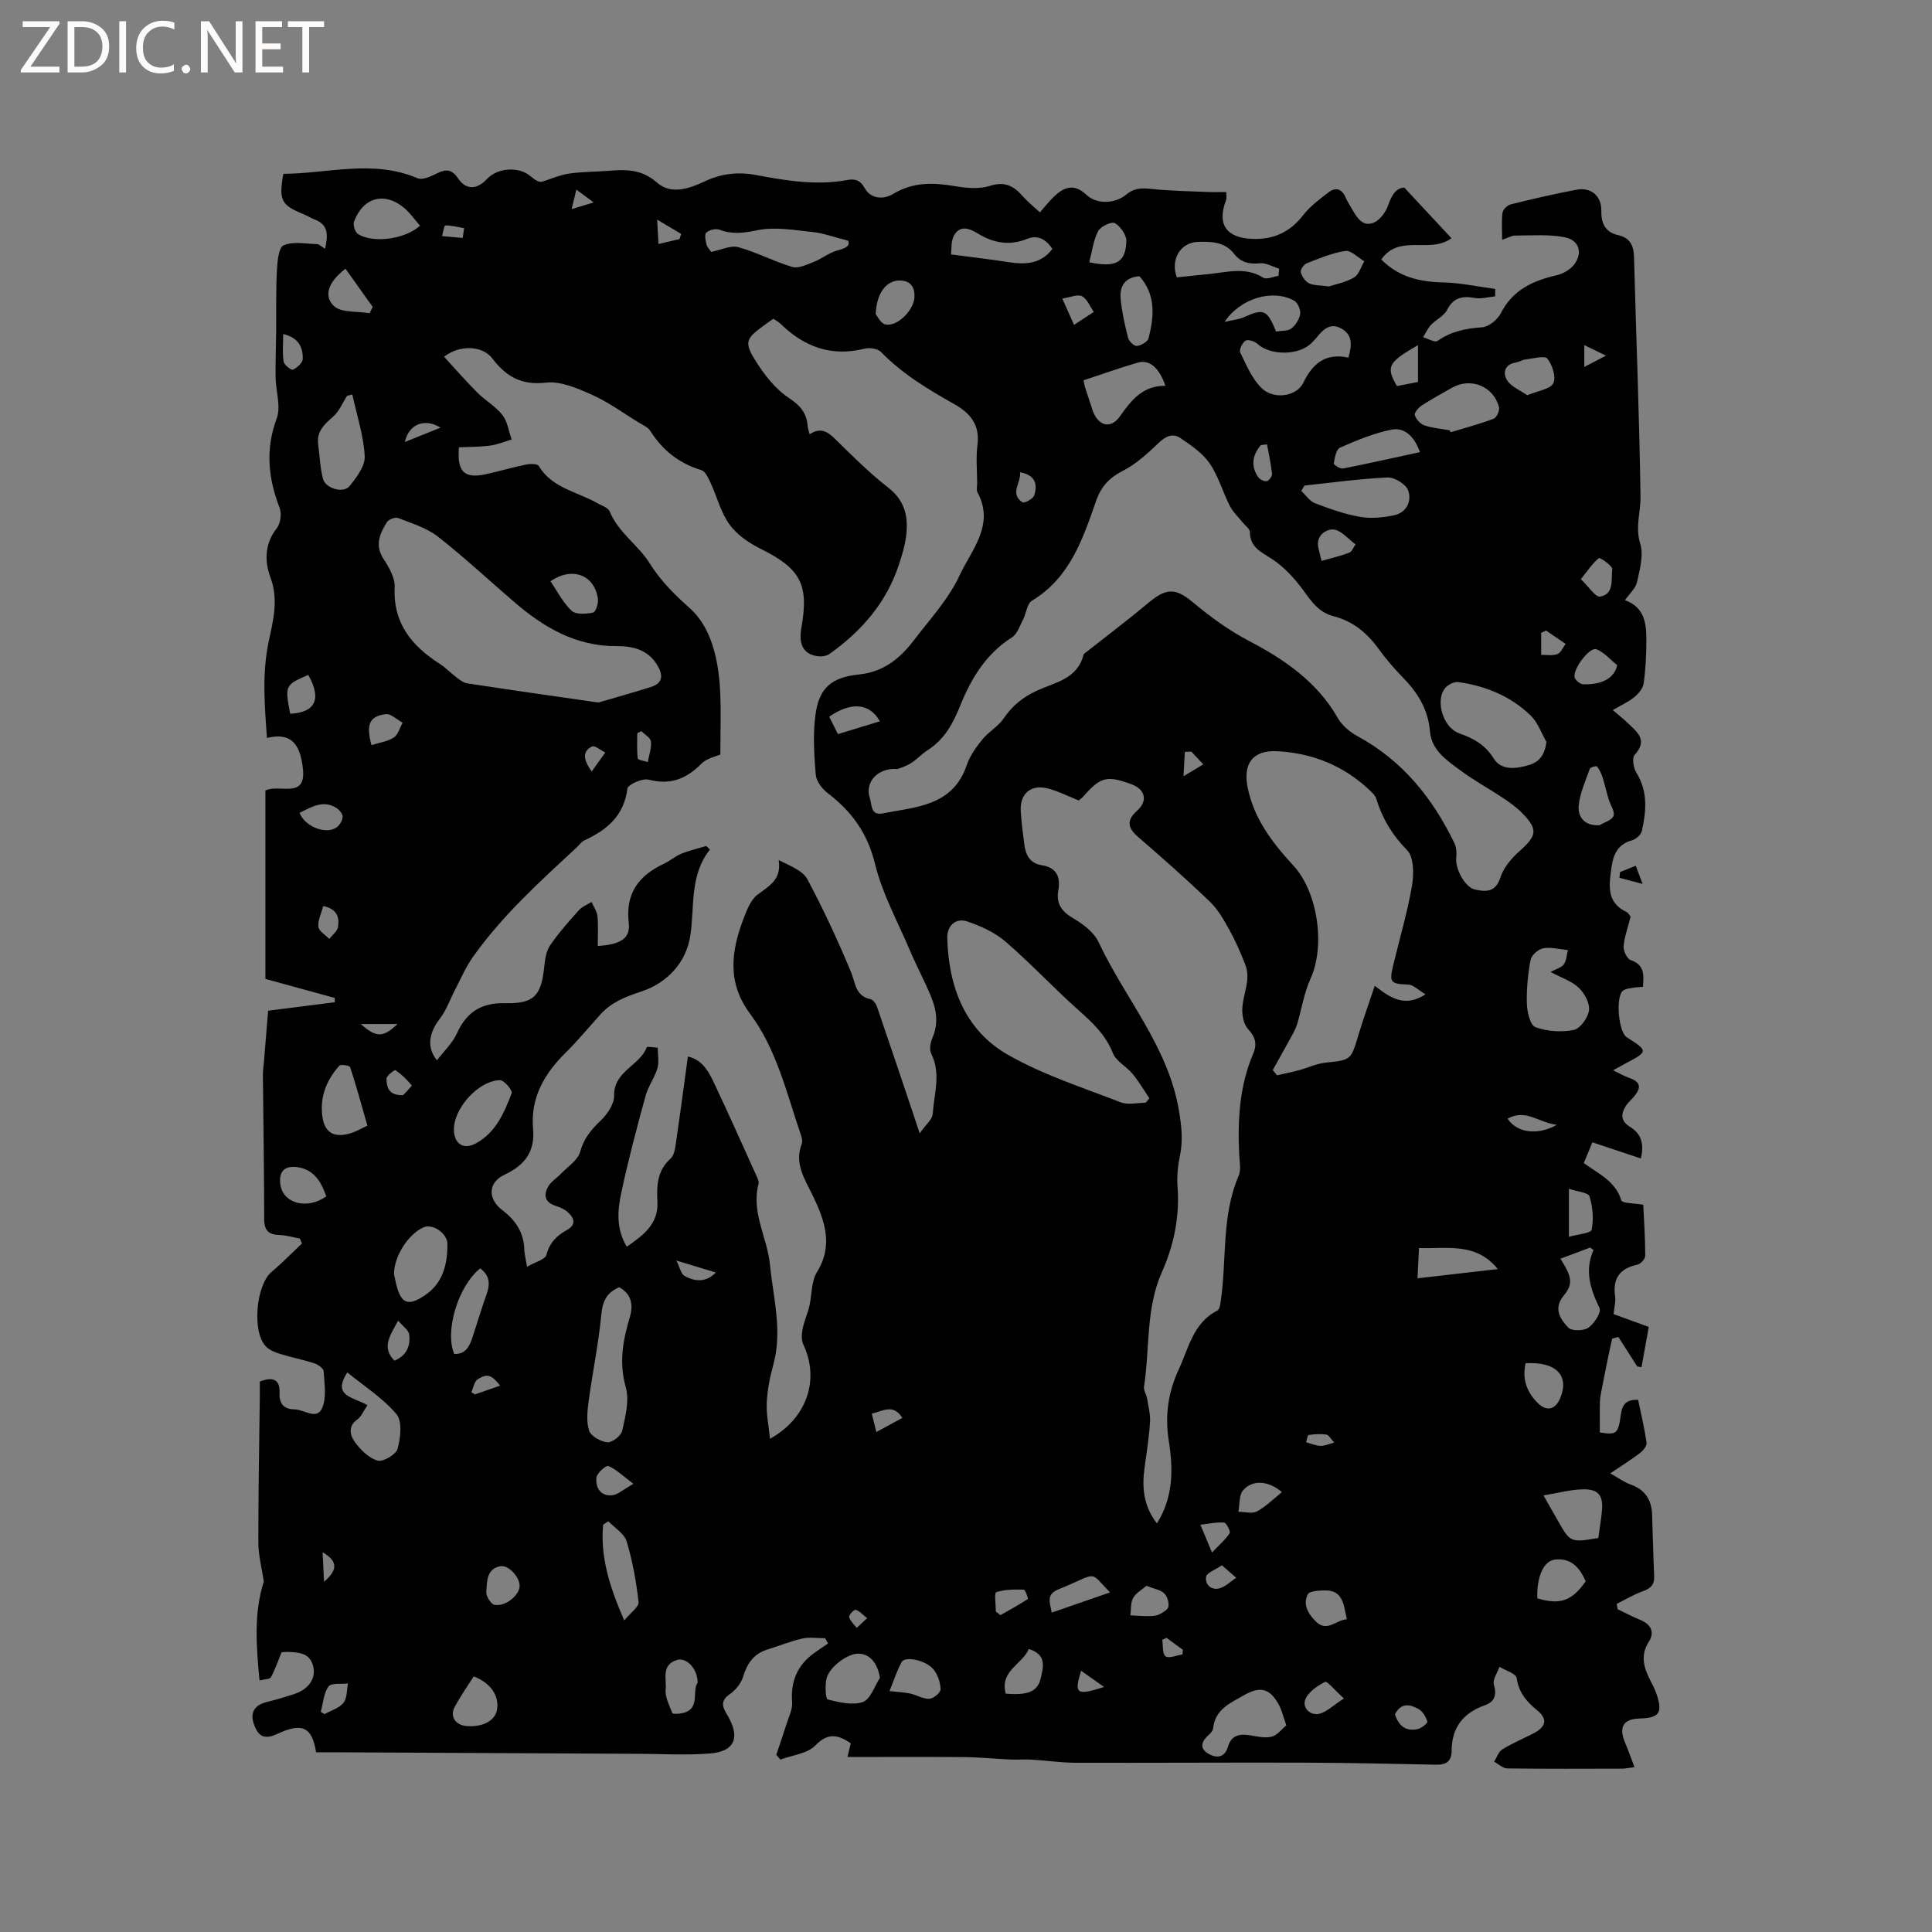 <svg enable-background="new 0 0 400 400" viewBox="0 0 400 400" xmlns="http://www.w3.org/2000/svg"><rect x="0" y="0" width="400" height="400" fill="#808080" stroke="none"/><g fill="#fcfbfa"><path d="m12.4 4.8-6.1 9h6v1.2h-8v-.5l6.1-8.9h-5.7v-1.2h7.6v.4z"/><path d="m14 15v-10.6h3c1.6 0 2.9.5 4 1.4s1.6 2.2 1.6 3.8-.5 3-1.6 3.9-2.4 1.5-4 1.5zm1.4-9.4v8.2h1.6c1.3 0 2.4-.4 3.1-1.1s1.1-1.8 1.1-3.1-.4-2.3-1.2-3-1.8-1-3.1-1z"/><path d="m26.1 4.4v10.6h-1.4v-10.6z"/><path d="m36.1 14.6c-.8.4-1.8.6-2.9.6-1.5 0-2.7-.5-3.6-1.4s-1.4-2.2-1.4-3.8c0-1.7.5-3.1 1.5-4.1s2.3-1.6 3.9-1.6c1 0 1.8.1 2.5.4v1.4c-.8-.4-1.6-.6-2.5-.6-1.2 0-2.1.4-2.9 1.2s-1.1 1.8-1.1 3.2c0 1.3.3 2.3 1 3s1.6 1.1 2.7 1.1c1 0 2-.2 2.7-.7v1.3z"/><path d="m37.6 14.3c0-.2.1-.5.3-.6s.4-.3.6-.3c.3 0 .5.1.6.3s.3.4.3.6-.1.4-.3.6-.4.3-.6.3c-.3 0-.5-.1-.6-.3s-.3-.4-.3-.6z"/><path d="m50.2 15h-1.6l-5.3-8.2c-.2-.2-.3-.5-.4-.7 0 .2.1.7.1 1.5v7.4h-1.4v-10.6h1.7l5.2 8.1c.2.4.4.6.4.7 0-.3-.1-.8-.1-1.5v-7.3h1.4z"/><path d="m58.6 15h-5.7v-10.6h5.5v1.2h-4.1v3.4h3.8v1.2h-3.8v3.6h4.3z"/><path d="m67.1 5.6h-3.1v9.4h-1.4v-9.4h-3v-1.2h7.5z"/></g><path d="m55.26 152.79c-.46-6.75-1.05-13.28.39-20.07.87-4.11 2.07-8.55.35-13.14-1.21-3.24-1.28-6.94 1.28-10.17.79-.99 1.08-3.06.61-4.26-2.37-6.15-2.98-12.11-.6-18.53.91-2.45-.18-5.61-.23-8.44-.05-3.06.08-6.12.11-9.17.04-4.32-.06-8.64.16-12.95.09-1.86.34-4.81 1.39-5.27 1.96-.86 4.56-.31 6.89-.25.45.01.89.48 1.7.96.57-2.76.8-4.95-2.21-6.08-.79-.3-1.51-.77-2.29-1.09-4.6-1.88-5.12-2.85-4.15-8.34 9.22-.05 18.55-3.03 27.78.91.87.37 2.32-.18 3.33-.67 1.92-.94 3.44-1.76 5.07.7 1.65 2.47 3.93 2.33 5.98.13 2.14-2.3 6.46-2.64 8.88-.69.9.73 1.8 1.46 2.56 1.24 1.85-.58 3.66-1.39 5.56-1.67 2.72-.4 5.49-.36 8.24-.58 3.6-.3 6.85-.32 9.97 2.45 2.94 2.6 6.78 1.2 9.94-.29 3.45-1.62 6.95-1.97 10.53-1.29 6.27 1.18 12.52 2.22 18.91 1.04 1.55-.28 2.66-.04 3.59 1.64 1.32 2.39 4.04 2.39 5.9 1.25 4.17-2.53 8.37-2.37 12.88-1.61 2.34.4 4.99.63 7.18-.07 3.11-1 4.97.05 6.84 2.2.96 1.1 2.13 2.02 3.5 3.29 1.01-1.15 1.85-2.23 2.82-3.17 2.12-2.06 4.19-2.94 6.84-.44 2.08 1.96 5.86 1.88 8.24-.09 1.7-1.41 3.26-1.36 5.24-1.15 3.88.41 7.79.46 11.69.63 1.22.05 2.45.01 3.75.01 0 .82.12 1.27-.02 1.63-1.93 5-.05 7.85 5.42 8.07 4.29.17 7.75-1.34 10.47-4.85 1.45-1.87 3.44-3.36 5.34-4.81 1.45-1.1 2.74-.72 3.5 1.08.37.87.93 1.66 1.39 2.5.97 1.74 2.2 3.61 4.37 2.75 1.3-.51 2.51-2.14 3.01-3.53.75-2.08 1.56-3.67 3.39-3.76 3.43 3.69 6.56 7.05 9.76 10.48-4.38 3.31-10.82-1.01-14.53 4.41 3.64 3.64 7.95 4.63 12.77 4.74 3.62.08 7.21.87 10.82 1.35-.01.51-.01 1.03-.02 1.54-1.39.13-2.84.57-4.16.34-2.58-.46-4.45-.16-5.79 2.47-.65 1.27-2.29 1.99-3.33 3.1-.68.72-1.1 1.69-1.64 2.55 1.02.29 2.45 1.16 2.99.77 2.82-2 5.86-2.58 9.23-2.83 1.39-.1 3.2-1.58 3.88-2.91 2.48-4.86 6.67-6.75 11.62-7.88 1.4-.32 3-1.31 3.77-2.48 1.54-2.34.72-4.79-2.13-5.36-3.32-.66-6.83-.36-10.27-.36-.78 0-1.55.49-2.72.88 0-2.07-.15-3.87.08-5.61.09-.66.99-1.55 1.67-1.72 4.52-1.12 9.06-2.18 13.64-3.04 3.08-.58 5.21 1.34 5.15 4.42-.05 2.54.85 4.38 3.44 4.97 2.53.58 3.27 2.15 3.33 4.61.43 16.53 1.11 33.06 1.34 49.6.04 3.19-1.13 6.24-.06 9.67.74 2.37-.09 5.35-.66 7.96-.28 1.3-1.55 2.39-2.5 3.75 4.11 1.48 4.45 4.91 4.43 8.38-.01 2.96-.15 5.95-.56 8.88-.14 1.03-1.1 2.13-1.97 2.84-1.21.99-2.69 1.64-4.41 2.65 1.18 1.02 2.22 1.85 3.17 2.76 1.94 1.83 4.11 3.51 1.34 6.52-.57.62-.25 2.7.36 3.68 2.41 3.86 2.05 7.91 1.17 11.99-.17.8-1.22 1.79-2.04 2.01-2.99.8-3.92 2.96-4.28 5.65-.49 3.59-1.12 7.23 3.14 9.21.26.12.45.44.64.7.18.25.3.55.17.31-.59 2.33-1.3 4.19-1.44 6.09-.07.95.71 2.59 1.48 2.85 2.87.98 2.72 3.06 2.52 5.54-.69.06-1.39.06-2.07.19-.71.13-1.55.19-2.07.61-1.56 1.27-.92 8.53.77 9.61 4.51 2.89 4.51 2.95-.38 5.53-.65.34-1.29.71-2.42 1.33 1.26.61 2.17 1.16 3.15 1.5 2.54.88 2.85 1.99 1.05 4.08-.55.64-1.22 1.21-1.64 1.92-1 1.67-.95 3.05.98 4.24 2.03 1.25 3.01 3.19 2.2 6.52-3.32-1.11-6.5-2.17-10.03-3.35-.46 1.11-1.08 2.6-1.78 4.3 3.04 2.23 6.56 3.73 7.77 7.72.2.65 2.76.58 4.54.91.16 3.41.41 6.99.41 10.57 0 .63-.94 1.69-1.6 1.83-3.7.78-5.19 2.88-4.63 6.62.15 1.01-.17 2.09-.33 3.62 2.09.76 4.32 1.57 7.29 2.65-.46 2.57-.98 5.45-1.5 8.34-.29-.05-.59-.09-.88-.14-1.3-2.04-2.61-4.07-3.91-6.11-.43.11-.85.22-1.28.33-.28 1.25-.57 2.49-.82 3.74-.45 2.19-.89 4.38-1.31 6.57-.17.89-.38 1.78-.41 2.68-.06 2.09-.02 4.18-.02 6.45 3.46.52 3.8.34 4.36-3.75.27-2.01 1.1-3.14 3.57-3 .6 2.9 1.31 5.86 1.75 8.87.09.64-.71 1.63-1.35 2.12-1.85 1.41-3.83 2.64-6.17 4.22 1.58.88 2.82 1.82 4.23 2.32 3 1.07 4.33 3.19 4.43 6.24.15 4.23.23 8.47.43 12.7.09 1.81-.76 2.58-2.37 3.16-1.87.67-3.6 1.72-5.39 2.61.06.37.13.73.19 1.1 1.57.75 3.11 1.56 4.72 2.23 2.23.93 3 2.55 1.73 4.53-1.76 2.75-1.06 5.22.22 7.78.47.95 1 1.88 1.34 2.88 1.39 4.02.66 5.09-3.46 5.21-3.4.1-4.37 1.76-2.99 5.03.67 1.57 1.23 3.19 1.93 5.04-1.26.16-1.87.3-2.49.31-7.95.02-15.91.06-23.86-.05-.91-.01-1.8-.91-2.7-1.39.54-.86.88-2.05 1.66-2.53 2.06-1.28 4.33-2.23 6.49-3.34 2.61-1.35 2.96-2.96.78-4.75-2.21-1.8-3.84-3.67-4.27-6.71-.13-.92-2.32-1.55-3.56-2.31-.43 1.24-1.47 2.66-1.16 3.68.66 2.23.11 3.58-1.9 4.29-4.47 1.58-6.83 4.63-6.84 9.38-.01 2.19-1.12 2.95-3.16 2.91-9-.17-17.99-.39-26.99-.42-15.9-.05-31.8.06-47.7.02-3.06-.01-6.11-.47-9.16-.65-1.44-.09-2.9.05-4.34-.02-3.18-.14-6.36-.47-9.54-.5-7.94-.07-15.88-.02-24.2-.02.36-1.5.52-2.17.68-2.85-2.55-1.69-4.64-2.34-7.33.46-1.65 1.71-4.78 2-7.24 2.93-.28-.33-.57-.66-.85-.99.71-2.12 1.45-4.24 2.12-6.38.47-1.5 1.28-3.06 1.16-4.53-.34-4.31 1.08-7.65 4.55-10.16.95-.69 1.93-1.32 2.9-1.99-.2-.36-.41-.72-.61-1.08-1.57 0-3.2-.27-4.7.06-2.47.55-4.83 1.53-7.26 2.28-2.83.87-4.18 2.85-5.02 5.62-.42 1.4-1.6 2.83-2.83 3.67-2.32 1.59-1.07 3.18-.25 4.62 2.45 4.31 1.3 7.19-3.69 7.6-4.84.4-9.73.11-14.6.08-21.1-.1-42.2-.21-63.3-.32-1.26-.01-2.52 0-3.75 0-.83-5.17-2.79-6.27-8.08-3.78-2.87 1.35-3.96.2-4.76-1.95-.91-2.42.06-4.06 2.67-4.69 1.85-.45 3.68-1 5.49-1.58 3.12-1 4.74-3.23 4.06-5.88-.7-2.73-3.07-2.83-5.34-2.9-.41-.01-.83.06-1.19.09-.73 1.79-1.33 3.54-2.19 5.15-.22.42-1.28.39-2.37.68-.69-7.2-1.19-14.03.89-20.51-.41-2.74-1.12-5.37-1.13-8-.02-10.07.18-20.14.3-30.22.01-1.05 0-2.09 0-3.17 2.67-1.03 4.22-.47 4.09 2.37-.1 2.35.99 3.38 3.14 3.4 1.96.01 4.58 2.32 5.7-.32.92-2.19.44-5.04.29-7.57-.04-.6-1.15-1.4-1.92-1.65-2.31-.75-4.72-1.21-7.04-1.93-1.08-.33-2.27-.8-3.02-1.59-2.91-3.05-2.01-12.69 1.19-15.4 2.2-1.85 4.21-3.93 6.3-5.9-.15-.34-.29-.67-.44-1.01-1.4-.26-2.79-.69-4.19-.73-2.23-.06-3.18-.9-3.19-3.26-.01-9.97-.18-19.93-.27-29.9-.01-.95.15-1.9.23-2.85.29-3.5.57-7 .85-10.43 4.22-.54 9.02-1.15 13.82-1.76-.01-.3-.02-.59-.03-.89-4.76-1.31-9.52-2.61-14.35-3.94 0-13.11 0-26.1 0-39 2.78-1.43 8.35 1.81 7.79-4.27-.57-5.99-2.93-7.71-7.48-6.61zm74.51 105.33c3.44-2.38 6.57-4.71 6.34-9.29-.17-3.34-.07-6.47 2.74-8.97.74-.66.93-2.11 1.09-3.23.87-5.91 1.65-11.83 2.48-17.89 3.27.74 4.5 3.53 5.74 6.17 2.88 6.12 5.64 12.29 8.42 18.45.25.56.6 1.26.46 1.78-1.55 5.86 1.81 11.07 2.37 16.69.69 6.94 2.62 13.68.7 20.71-.7 2.54-1.23 5.19-1.36 7.81-.12 2.39.4 4.81.67 7.54 7.74-4.31 10.28-12.34 6.92-19.47-.43-.9-.39-2.17-.19-3.19.31-1.62 1.03-3.16 1.41-4.77.56-2.36.38-5.12 1.57-7.06 3.51-5.66 1.56-10.85-.87-15.89-1.68-3.47-3.83-6.58-2.27-10.69.23-.6-.03-1.47-.27-2.15-2.91-8.49-4.94-17.43-10.41-24.76-4.84-6.49-3.93-13.04-1.33-19.82.67-1.74 1.45-3.77 2.83-4.83 2.34-1.81 5.05-3.05 4.41-7.19 2.44 1.24 4.97 2.17 5.93 3.96 3.33 6.22 6.3 12.65 9.02 19.16.96 2.31.87 4.99 4.05 5.68.55.12 1.14.94 1.35 1.56 2.53 7.35 4.99 14.72 7.47 22.08.33.99.65 1.98 1.37 4.15 1.26-1.82 2.62-2.89 2.7-4.04.27-4.14 1.77-8.34-.32-12.49-.43-.86-.14-2.34.29-3.33 1.28-2.98.79-5.84-.38-8.62-1.35-3.22-3-6.31-4.36-9.52-2.53-5.92-5.7-11.7-7.2-17.88-1.55-6.37-4.87-10.83-9.83-14.62-1.14-.87-2.31-2.44-2.42-3.77-.33-4.09-.6-8.28-.07-12.32.74-5.68 3.32-7.84 9.11-8.44 4.96-.51 8.41-3.31 11.24-7.02 3.34-4.38 7.23-8.57 9.5-13.48 2.44-5.26 7.34-10.43 3.72-17.18-.27-.5-.08-1.25-.08-1.89 0-2.65-.28-5.34.06-7.94.55-4.15-1.49-6.58-4.75-8.42-5.45-3.08-10.79-6.27-15.21-10.82-.68-.7-2.37-.95-3.41-.69-6.86 1.72-12.49-.36-17.38-5.14-.44-.43-1.01-.71-1.52-1.06-.79.56-1.48 1.05-2.16 1.55-3.42 2.52-3.89 3.32-1.63 6.97 1.85 2.98 4.19 6.02 7.06 7.91 2.41 1.59 3.64 3.15 3.85 5.82.04.49.23.97.41 1.68 2.23-1.51 3.69-.59 5.29.98 3.55 3.5 7.1 7.03 11.02 10.09 3.52 2.75 4.16 6.18 3.65 10.12-.26 1.97-.86 3.92-1.49 5.83-2.59 7.84-7.72 13.74-14.35 18.44-.54.38-1.36.56-2.03.52-3.19-.22-4.46-2.23-3.81-5.87 1.62-9.08-.18-12.31-8.45-16.42-2.4-1.19-4.87-2.88-6.41-5-1.81-2.5-2.59-5.74-3.92-8.61-.46-1-1.08-2.41-1.92-2.66-4.58-1.4-8.01-4.07-10.55-8.1-.52-.82-1.65-1.29-2.55-1.84-3.16-1.94-6.19-4.17-9.55-5.67-3.01-1.34-6.49-2.87-9.56-2.51-5.09.58-8.22-1.28-11.08-5.02-2.05-2.69-6.78-2.85-9.98-.34 2.3 2.5 4.51 5.04 6.88 7.41 1.64 1.65 3.79 2.85 5.2 4.65 1.06 1.36 1.3 3.36 1.91 5.08-1.5.44-2.97 1.06-4.5 1.26-2.14.28-4.32.25-6.41.35-.44 5.1 1.13 6.55 5.62 5.56 2.79-.61 5.54-1.43 8.34-2 .83-.17 2.28-.16 2.56.3 2.78 4.62 7.97 5.32 12.11 7.69.91.52 2.24.92 2.57 1.71 1.79 4.38 5.9 6.97 8.21 10.64 2.4 3.81 5.1 6.47 8.41 9.43 4.52 4.05 5.94 10.82 6.26 17.19.21 4.22.04 8.45.04 13.08-.8.37-2.78.75-3.95 1.93-3.12 3.16-6.43 4.43-10.9 3.28-1.29-.33-4.28 1.01-4.39 1.84-.7 5.64-4.23 8.57-8.92 10.74-.64.3-1.09 1-1.63 1.5-7.65 7.08-15.39 14.09-21.46 22.66-1.43 2.01-2.42 4.34-3.57 6.55-1.1 2.08-1.87 4.41-3.28 6.24-2.2 2.85-2.78 5.88-.57 8.57 1.46-1.92 3.22-3.56 4.13-5.57 1.99-4.43 5.1-6.37 9.95-6.25 5.98.15 7.52-1.52 8.13-7.55.15-1.52.4-3.23 1.22-4.43 1.76-2.58 3.86-4.94 5.95-7.27.67-.75 1.73-1.15 2.62-1.71.43.98 1.13 1.94 1.23 2.95.19 2.03.06 4.08.06 6.16 4.79-.28 6.79-1.63 6.42-4.72-.74-6.14 2.05-9.86 7.3-12.31 1.24-.58 2.31-1.55 3.57-2.06 1.66-.68 3.44-1.08 5.17-1.6.25.24.51.48.76.72-4.28 5.44-3.12 11.85-4.07 17.91-.84 5.39-4.67 9.71-10.18 11.51-3.19 1.04-6.13 2.19-8.41 4.72-2.41 2.67-4.7 5.46-7.26 7.98-4.41 4.36-7.26 9.33-6.69 15.72.42 4.77-1.76 7.54-5.96 9.52-3.35 1.57-3.49 4.96-.42 7.3 2.82 2.14 4.47 4.69 4.57 8.24.02.82.25 1.63.56 3.48 1.69-.98 3.75-1.48 4.01-2.45.66-2.53 2.13-3.98 4.24-5.15 2.08-1.16 1.48-2.57.1-3.77-.69-.6-1.65-.97-2.54-1.27-2.2-.74-2.38-2.3-1.43-3.97.58-1.03 1.76-1.72 2.61-2.61 1.42-1.49 3.53-2.82 4.01-4.58.76-2.75 2.23-4.53 4.19-6.4 1.39-1.32 2.86-3.45 2.83-5.2-.09-5.12 5.31-6.19 6.77-10.04.08-.2 1.3.04 2.27.09 0 1.58.31 3.03-.07 4.28-.6 1.98-1.92 3.74-2.46 5.72-1.81 6.63-3.59 13.28-5.01 20-.79 3.63-1.12 7.49 1.13 11.21zm56.1-98.91c-4.29-.31-6.84 2.84-5.79 6 .44 1.33.17 3.68 2.59 3.21 6.93-1.37 14.6-1.46 17.5-10.05.65-1.92 1.94-3.7 3.24-5.3 1.29-1.59 3.27-2.67 4.4-4.34 1.79-2.65 4.01-4.43 6.92-5.76 3.71-1.7 8.34-2.39 9.59-7.38.06-.26.43-.45.67-.65 4.2-3.32 8.49-6.54 12.59-9.98 3.71-3.11 5.6-3.42 9.3-.34 3.71 3.09 7.43 5.84 11.83 8.14 7.13 3.73 13.99 8.4 18.23 15.84.88 1.55 2.48 2.93 4.07 3.79 9.31 5.03 15.56 12.78 20.08 22.11.43.88.53 2.06.41 3.05-.27 2.26 1.79 6.18 3.92 6.63 2.23.47 4.22.59 5.21-2.48.66-2.04 2.28-4 3.94-5.46 3.66-3.21 3.92-4.56.47-8.01-1.19-1.19-2.59-2.18-4-3.11-2.91-1.94-6.01-3.61-8.8-5.7-2.76-2.06-5.85-4.07-6.18-8.02-.38-4.45-2.5-7.95-5.55-11.07-1.85-1.89-3.59-3.92-5.14-6.06-2.39-3.29-5.34-5.69-9.3-6.7-2.9-.74-4.42-2.84-6.08-5.14-1.81-2.51-4.01-4.96-6.57-6.65-2.27-1.5-4.61-2.39-4.64-5.64-.01-.65-.95-1.29-1.47-1.94-.91-1.14-2.03-2.17-2.68-3.44-1.49-2.92-2.38-6.21-4.21-8.86-1.46-2.12-3.84-3.71-6.04-5.21-1.55-1.05-3.01-.4-4.46.98-2.27 2.16-4.66 4.39-7.41 5.79-2.85 1.46-4.53 3.24-5.59 6.29-2.75 7.89-5.43 15.9-13.28 20.63-1 .6-1.14 2.57-1.8 3.84-.69 1.32-1.22 3.05-2.35 3.76-5.28 3.34-8.39 8.46-10.58 13.86-1.58 3.89-3.27 7.18-6.82 9.45-1.24.8-2.26 1.95-3.51 2.73-1.07.67-2.34 1.03-2.71 1.19zm37.46 6.52c-2.05-.83-4.05-1.84-6.16-2.43-3.65-1.03-6.05.93-5.83 4.64.13 2.32.44 4.64.74 6.95.28 2.15 1.2 3.87 3.58 4.24 3.1.48 3.94 2.41 3.45 5.21s.72 4.39 3.14 5.81c2.03 1.19 4.26 2.89 5.21 4.92 5.45 11.65 14.4 21.59 16.63 34.87.54 3.22.86 6.12.22 9.26-.42 2.05-.67 4.21-.52 6.29.47 6.27-.67 12.14-3.23 17.88-3.36 7.53-2.49 15.8-3.7 23.71-.12.76.48 1.6.62 2.42.27 1.64.72 3.3.62 4.93-.2 3.16-.7 6.3-1.13 9.45-.57 4.09-.22 7.95 2.56 11.52 3.46-5.5 3.36-11.36 2.45-17.11-.83-5.26-.11-10.1 2.08-14.8 2.06-4.42 2.97-9.6 7.97-12.15.46-.23.61-1.26.71-1.95 1.28-8.64.11-17.61 3.71-25.95.54-1.26.18-2.94.11-4.42-.34-7.14.05-14.17 2.9-20.86.84-1.97.48-3.44-1.04-5.07-.89-.95-1.26-2.74-1.22-4.14.05-1.98.8-3.94 1.02-5.93.12-1.08 0-2.3-.4-3.31-.96-2.44-2.01-4.88-3.28-7.17-1.15-2.07-2.36-4.24-4.04-5.85-4.81-4.62-9.82-9.05-14.87-13.41-2.18-1.89-2.44-3.45-.2-5.44 2.27-2.02 1.69-4.43-1.2-5.48-5.14-1.88-6.42-1.53-10.12 2.75-.22.21-.49.38-.78.62zm71.8 40.14c-1.41-.83-2.49-2-3.6-2.03-3.52-.12-3.94-.42-3.14-3.76 1.33-5.55 2.97-11.05 3.94-16.67.42-2.41.41-5.96-1.01-7.4-3.1-3.14-5.13-6.57-6.39-10.66-.2-.66-.82-1.24-1.35-1.74-5.38-5.09-11.89-7.71-19.19-8.08-5-.25-7.05 2.56-6.09 7.43 1.28 6.52 5.13 11.53 9.47 16.23 5.08 5.5 6.66 16.65 3.56 23.44-1.32 2.9-1.82 6.18-2.73 9.27-.23.77-.58 1.51-.96 2.21-1.36 2.49-2.75 4.96-4.13 7.44.3.36.6.72.89 1.08 1.52-.35 3.06-.66 4.56-1.06 1.81-.49 3.58-1.35 5.41-1.55 5.35-.57 5.31-.49 6.85-5.64.98-3.27 2.14-6.49 3.41-10.28 3.38 2.64 6.27 4.49 10.5 1.77zm-171.23-60.42c2.81-.83 6.84-1.95 10.84-3.21 2.82-.88 2.44-2.81 1.21-4.74-1.93-3.04-5.06-3.75-8.32-3.73-8.39.05-15.03-3.86-21.11-9.08-5.28-4.53-10.38-9.31-15.86-13.59-2.32-1.81-5.38-2.74-8.2-3.84-.61-.24-1.98.26-2.34.83-1.48 2.37-2.59 4.77-.7 7.65 1.13 1.72 2.38 3.9 2.29 5.81-.36 7.49 3.53 12.17 9.35 15.9 1.24.8 2.27 1.91 3.46 2.8.66.5 1.4 1.1 2.17 1.22 8.59 1.32 17.19 2.54 27.21 3.98zm113.29 82.86c.26-.31.52-.61.78-.92-1.15-1.7-2.19-3.49-3.49-5.07-1.25-1.52-3.4-2.58-4.06-4.27-1.52-3.84-4.28-6.37-7.22-8.99-5.12-4.57-9.81-9.62-15.01-14.1-2.21-1.91-5.12-3.23-7.92-4.18-2.5-.85-4.21 1.02-4.15 3.39.27 10.08 3.61 19.12 12.61 24.24 7.28 4.15 15.46 6.76 23.33 9.82 1.49.58 3.4.08 5.13.08zm82.99-74.69c-1.06-1.85-1.79-4.04-3.26-5.47-4.13-4-9.3-6.13-14.97-6.93-.7-.1-1.63.3-2.24.76-2.78 2.11-1.32 8.54 2.47 9.87 2.98 1.05 5.3 2.35 7.07 5.18 1.57 2.5 4.51 2.18 7.19 1.4 2.28-.66 3.35-2.08 3.74-4.81zm-191.97 112.89c-2.62 1.11-3.46 2.91-3.72 5.69-.56 5.96-1.8 11.84-2.6 17.78-.28 2.06-.54 4.34.08 6.22.38 1.15 2.41 2.28 3.78 2.41.99.09 2.84-1.35 3.07-2.38.65-2.95 1.52-6.28.74-9.02-1.44-5.11-.59-9.72.84-14.52.69-2.31.51-4.67-2.19-6.18zm192.82-65.28c1.14-.62 2.23-.88 2.73-1.57.57-.78.6-1.95.86-2.95-1.71-.17-3.48-.66-5.11-.38-1.02.18-2.44 1.44-2.62 2.41-.56 2.99-.86 6.08-.77 9.11.05 1.7.71 4.44 1.78 4.82 2.44.88 5.39 1.08 7.93.57 1.33-.27 2.96-2.53 3.15-4.06.19-1.49-.93-3.56-2.13-4.69-1.45-1.37-3.59-2.05-5.82-3.26zm-41.86-127.19c.78-2.67.83-4.72-1.42-6s-3.76.08-5.09 1.77c-.32.41-.72.78-1.08 1.16-2.53 2.64-8.51 2.7-11.17.27-.6-.55-1.96-1.03-2.5-.72-.67.38-1.41 1.9-1.14 2.44 1.27 2.6 2.44 5.46 4.45 7.41 2.51 2.44 7.22 1.71 8.59-1.08 1.92-3.94 4.51-6.28 9.36-5.25zm-103.58-24.21c-3.06-.77-5.13-1.56-7.25-1.78-3.85-.39-7.89-1.15-11.57-.38-2.83.59-5.19.89-7.86-.12-.75-.28-2.06.06-2.68.61-.41.36-.17 1.64.04 2.43.17.65.74 1.2.98 1.56 2.04-.4 4.02-1.41 5.6-.98 3.82 1.05 7.39 2.98 11.2 4.1 1.28.37 3.02-.49 4.44-1.05 1.68-.66 3.16-1.91 4.87-2.36 1.84-.47 2.7-1.02 2.23-2.03zm94.47 50.7c-.21.37-.43.74-.64 1.11.93.87 1.72 2.12 2.82 2.54 3.04 1.16 6.16 2.28 9.35 2.83 2.28.4 4.78.15 7.07-.34 2.58-.55 3.67-2.95 2.89-5.12-.47-1.29-2.81-2.75-4.25-2.69-5.77.25-11.5 1.06-17.24 1.67zm-3.74 256.69c-.65-1.85-.92-3.11-1.51-4.2-1.89-3.49-3.87-3.98-7.3-2.02-2.82 1.61-5.94 2.91-6.34 6.81-.05.47-.46.98-.84 1.31-1.39 1.21-2.15 2.68-.34 3.85 1.59 1.03 3.5 1.19 4.25-1.34.74-2.49 2.53-2.71 4.73-2.33 1.43.25 3 .6 4.33.25 1.16-.3 2.06-1.54 3.02-2.33zm-193.38-275.55c-.36.09-.72.19-1.08.28-.95 1.47-1.64 3.23-2.91 4.33-1.83 1.59-3.43 3.06-3.07 5.73.32 2.39.38 4.84 1 7.14.53 1.99 4.21 3.05 5.46 1.52 1.48-1.8 3.29-4.2 3.17-6.25-.24-4.28-1.65-8.5-2.57-12.75zm8.64 182.17c.1.47.26 1.3.47 2.11 1 4.02 2.49 4.56 5.96 2.2 3.74-2.54 4.61-6.41 4.63-10.5.01-2.35-3.08-4.35-4.93-3.55-3.13 1.34-6.2 6.05-6.13 9.74zm-5.51 27.1c-.82 1.19-1.26 2.37-2.12 2.97-1.95 1.37-1.43 3.29-.59 4.49 1.18 1.68 2.93 3.43 4.79 4 1.11.34 3.84-1.25 4.16-2.43.62-2.28 1.02-5.71-.23-7.19-2.84-3.36-6.73-5.82-10.17-8.63-3.27 5.06 1.39 5.06 4.16 6.79zm224.06-201.86c.07.14.14.28.21.41 2.98-.9 6.01-1.7 8.91-2.8.61-.23 1.28-1.69 1.1-2.38-1.11-4.35-5.85-6.24-9.73-4.03-2.1 1.2-4.24 2.35-6.27 3.68-.67.44-1.58 1.5-1.43 1.99.25.84 1.13 1.82 1.96 2.11 1.67.57 3.49.71 5.25 1.02zm-75.79-10.34c.16.77.19 1.09.29 1.39.52 1.61 1.04 3.21 1.58 4.81 1.11 3.26 3.75 3.99 5.68 1.23 2.37-3.39 4.79-6.36 9.39-6.29-1.28-3.79-3.35-5.5-5.73-4.8-3.73 1.09-7.39 2.4-11.21 3.66zm-130.36 155.24c.08 2.94 2.06 4.15 4.67 2.68 4.03-2.26 5.76-6.31 7.29-10.34.21-.55-1.58-2.7-2.41-2.68-4.51.08-9.67 5.9-9.55 10.34zm31.97 80.98c-.36.24-.72.48-1.08.72-.61 6.7 1.35 12.86 4.37 19.82 1.33-1.63 3.08-2.83 2.97-3.82-.48-4.24-1.25-8.5-2.48-12.58-.49-1.61-2.48-2.77-3.78-4.14zm117.7-257.54c2.23-.23 4.52-.46 6.81-.7 3.73-.39 7.46-1.49 11.09.77.7.44 2.08-.22 3.15-.38.04-.5.08-.99.13-1.49-1.34-.4-2.71-1.24-4-1.11-2.22.23-3.97-.22-5.32-1.96-1.95-2.52-4.81-2.56-7.5-2.47-3.67.13-5.72 3.7-4.36 7.34zm79.42 203.18c2.38 3.74 2.67 5.22.71 7.6-2.25 2.73-.75 4.9.91 6.66.69.74 3.18.71 4.17.03 1.2-.83 2.71-3.2 2.31-4.05-1.86-3.89-3.17-7.67-1.25-12.05-.23-.16-.47-.33-.7-.49-1.98.74-3.94 1.47-6.15 2.3zm-247-27.54c-1.26-4.4-2.32-8.29-3.58-12.12-.11-.33-1.92-.63-2.23-.3-2.73 3.03-4.12 6.64-3.48 10.74.47 3 2.26 4.13 5.25 3.4 1.56-.38 3-1.26 4.04-1.72zm254.84 85.37c.27-1.99.6-3.85.76-5.73.26-3.09-.73-4.4-3.9-4.35-2.59.04-5.16.76-8.21 1.26 1.13 1.99 2.01 3.53 2.89 5.07 2.67 4.71 2.68 4.71 8.46 3.75zm-148.73 28.96c-.48-3.13-2.2-5.1-4.63-5.01-2.24.08-5.92 2.83-6.44 5.22-.31 1.4-.19 4.14.26 4.25 2.36.61 5.14 1.27 7.28.53 1.57-.55 2.39-3.25 3.53-4.99zm14.71-294.72c4.66.62 8.29 1.04 11.9 1.6 3.49.55 6.71.42 9.1-2.74-1.32-1.95-3.01-2.97-5.19-2.09-3.67 1.49-7.02.89-10.26-1.1-1.77-1.09-3.66-1.75-4.9.37-.69 1.2-.5 2.9-.65 3.96zm97.09 40.94c-1.26-3.56-3.41-5.14-5.84-4.66-3.69.72-7.26 2.22-10.72 3.74-.79.35-1.07 2.11-1.28 3.27-.04.24 1.33 1.15 1.91 1.04 5.22-1.02 10.41-2.2 15.93-3.39zm-207.01-46.88c-1.15-1.31-2.05-2.61-3.21-3.61-4.05-3.49-8.59-2.32-10.46 2.76-.25.69.2 2.16.8 2.55 3.01 1.98 9.7 1.17 12.87-1.7zm223.14 216.02c-4.56-5.61-10.43-4.15-16.32-4.36-.11 2.25-.2 4.08-.31 6.27 5.82-.66 11.22-1.29 16.63-1.91zm-210.69-.14c-4.57 3.64-7.38 12.99-5.38 17.71 2.41.09 3.19-1.62 3.8-3.49.98-2.99 1.88-6.02 2.94-8.98.75-2.14.53-3.87-1.36-5.24zm136.5-205.41c-3.1.19-4.14 2.13-3.9 4.7.26 2.71.86 5.41 1.54 8.05.18.71 1.27 1.74 1.82 1.68.89-.11 2.23-.87 2.42-1.61 1.16-4.51 1.53-9-1.88-12.82zm39.23 2.1c1.36-.45 3.47-.84 5.2-1.86 1.01-.59 1.43-2.2 2.11-3.35-1.31-.76-2.73-2.3-3.91-2.13-2.75.4-5.42 1.54-8.04 2.57-.58.23-1.33 1.34-1.2 1.83.23.87.92 1.9 1.7 2.29.99.49 2.25.39 4.14.65zm-177.08 287.78c-1.3 2.06-2.75 4.12-3.93 6.32-1.04 1.92.1 3.71 2.31 3.94 3.3.34 5.96-.99 6.42-3.22.59-2.91-1.21-5.68-4.8-7.04zm220.21-16.16c4.75 1.41 7.18.53 10.02-3.53-1.21-2.79-3.03-4.89-6.37-4.5-2.37.28-3.79 3.62-3.65 8.03zm-54.08-262.28c1.17-.2 2.45-.06 3.16-.63.89-.7 1.67-1.94 1.83-3.04.12-.86-.52-2.31-1.26-2.72-4.34-2.42-11.02-.63-14.39 4.39 1.83-.42 2.96-.5 3.93-.94 4.17-1.87 4.85-1.64 6.73 2.94zm-119.76 279.75c0-2.95-2.36-5.29-4.26-4.72-3.35 1.02-2.14 3.99-2.36 6.12-.16 1.58.77 3.3 1.38 4.89.09.22 1.17.16 1.77.06 4.25-.67 2.17-4.6 3.47-6.35zm171.76-266.56c2.29-.96 4.81-1.26 5.4-2.49.62-1.28-.2-3.79-1.24-5.09-.55-.69-2.9-.02-4.43.16-.72.08-1.39.53-2.11.65-2.42.39-2.69 2.25-1.77 3.7.85 1.32 2.67 2.03 4.15 3.07zm-132.04 268.29c1.89.22 3.13.26 4.33.52 1.33.29 2.63 1.14 3.91 1.08.85-.04 2.33-1.25 2.33-1.94 0-1.36-.54-2.93-1.37-4.04-1.45-1.95-5.92-2.95-6.66-1.65-1 1.75-1.6 3.74-2.54 6.03zm147-179.26c1.02-.63 2.61-1.07 2.91-1.95.31-.91-.66-2.23-1.01-3.4-.45-1.51-.79-3.06-1.27-4.57-.26-.8-.64-1.6-1.15-2.26-.12-.15-1.37.16-1.48.48-.9 2.54-2.09 5.09-2.31 7.71-.18 2.18 1.1 4.15 4.31 3.99zm-217.19-50.51c1.42 2.07 2.59 4.43 4.39 6.11.88.82 2.99.65 4.44.37.51-.1 1.11-1.88.99-2.81-.66-5.01-5.36-6.78-9.82-3.67zm201.89 161.89c-.75 3.24.23 5.99 2.54 8.26 1.85 1.82 3.63 1.35 4.63-1.04 1.94-4.69-.88-7.58-7.17-7.22zm-134.56-217.23c.3.35.97 1.9 1.97 2.15 2.42.61 5.96-2.93 6.06-5.66.07-1.97-.71-3.3-2.82-3.42-2.82-.16-5 2.34-5.21 6.93zm-113.74 182.68c-1.08-3.04-2.54-5.52-5.92-6.03-2.71-.41-3.95.87-3.6 3.55.52 3.93 5.51 5.34 9.52 2.48zm157.96-193.39c5.53 1.16 7.53.07 7.68-4.37.04-1.28-1.21-3.06-2.38-3.73-.67-.39-2.95.68-3.45 1.64-1 1.88-1.25 4.15-1.85 6.46zm-153.99 1.34c-3.42 2.61-4.62 5.47-2.47 7.65 1.49 1.51 4.9 1.11 7.46 1.56.21-.44.42-.87.64-1.31-1.87-2.63-3.74-5.25-5.63-7.9zm136.7 295.01c4.61.4 6.6-.44 7.24-3.17.54-2.34 1.29-4.91-2.47-6.08-1.31 3.18-6.08 4.53-4.77 9.25zm9.52-16.78c4.13-1.43 8.02-2.77 12.07-4.18-4.54-4.65-2.2-4.06-10.71-.62-2.53 1.03-1.76 2.64-1.36 4.8zm61.1 1.38c-.68-3.11-.83-6.03-4.52-5.97-1.24.02-3.2.1-3.56.8-1.09 2.1.07 4.03 1.64 5.61 2.34 2.34 4.13-.27 6.44-.44zm45.98-79.18c1.84-.53 4.56-.74 4.71-1.47.44-2.21.22-4.73-.45-6.91-.24-.79-2.49-.96-4.26-1.57zm9.99-118.36c-1.41-1.13-2.67-2.63-4.28-3.29-1.33-.55-4.8 3.85-4.55 5.76.08.58 1.12 1.46 1.75 1.49 3.9.14 6.51-1.24 7.08-3.96zm-227.24 190.64c.02-1.86-2.31-4.41-4.04-4.07-2.88.57-2.68 3.24-2.86 5.31-.07.88.98 2.56 1.72 2.68 2.33.38 5.16-2.02 5.18-3.92zm157.83-19.42c-2.73-2.34-6.03-2.66-8.02-.41-.89 1-.7 2.95-1 4.47 1.29.01 2.83.47 3.83-.06 1.83-.97 3.34-2.52 5.19-4zm-28.05 19.4c-.91.79-2.17 1.45-2.75 2.5-.56 1-.41 2.39-.58 3.61 1.27.06 2.53.17 3.8.16.73-.01 1.55-.05 2.18-.36.75-.37 1.82-1 1.91-1.63.12-.89-.27-2.17-.92-2.76-.8-.71-2.08-.9-3.64-1.52zm-63.88-176.34c3.07-.94 5.85-1.78 8.69-2.65-2.13-3.8-5.96-4.08-10.49-.96.54 1.07 1.09 2.17 1.8 3.61zm120.1-72.91c0-2.58 0-5.03 0-7.62-6.22 3.57-6.69 4.48-4.35 8.47 1.27-.25 2.61-.51 4.35-.85zm-19.96 37.05c2.14-.61 3.98-1.03 5.71-1.7.58-.22.89-1.13 1.32-1.72-1.52-1.1-2.98-2.95-4.58-3.08-1.39-.11-3.66 1.16-3.13 3.73.16.81.39 1.61.68 2.77zm-211.61 52.17c1.15 2.83 5.33 4.5 7.58 3.07.68-.43 1.3-1.45 1.35-2.24.04-.61-.72-1.5-1.35-1.89-2.68-1.65-5.02-.21-7.58 1.06zm265.28-48.39c1.69 1.59 3.05 3.78 4 3.61 2.96-.51 2.26-3.6 2.5-5.68.08-.69-2.53-2.47-2.76-2.29-1.28 1.03-2.22 2.49-3.74 4.36zm-49.05 231.74c-1.92-1.74-3.45-3.66-3.9-3.43-1.62.82-3.52 2.12-4.11 3.69-.6 1.61.96 3.37 2.95 2.9 1.51-.37 2.79-1.69 5.06-3.16zm-214.42-211.92c-4.82 2.09-4.86 2.19-3.74 8.04 5.21-.24 6.57-3.04 3.74-8.04zm13.09 14.54c1.7-.54 3.37-.75 4.62-1.57.9-.59 1.24-2.02 1.83-3.07-1.18-.63-2.44-1.92-3.51-1.77-3.39.44-4.09 2.11-2.94 6.41zm54.23 152.94c-2.29-1.72-3.6-3.04-5.19-3.69-.47-.19-2.37 1.47-2.47 2.4-.22 2.02.83 3.89 3.23 3.66 1.21-.11 2.32-1.19 4.43-2.37zm75.04 26.45c.32.25.64.49.96.74 1.91-1.09 3.84-2.15 5.67-3.35.11-.07-.54-1.92-.86-1.93-1.92-.05-3.92-.06-5.7.53-.43.14-.07 2.61-.07 4.01zm-139.77 20.77c.26.15.53.3.79.46 1.34-.75 3.02-1.23 3.91-2.34.78-.97.66-2.65.94-4.01-1.4.18-3.48-.14-4.04.63-1.01 1.41-1.11 3.47-1.6 5.26zm155.96-287.17c1.65-1.08 2.87-1.88 4.09-2.68-.8-1.13-1.37-2.7-2.46-3.25-.93-.47-2.45.25-4.06.49.93 2.07 1.52 3.39 2.43 5.44zm66.44 287.66c.75 2.41 2.28 3.62 4.72 3.06.78-.18 2.08-1.23 1.99-1.53-.3-.98-.95-2.12-1.8-2.6-1.69-.95-3.58-1.47-4.91 1.07zm-230.18-285.76c0 2.06-.19 3.93.1 5.73.11.68 1.59 1.81 1.92 1.65.87-.41 2.01-1.42 2.03-2.21.08-2.46-.92-4.45-4.05-5.17zm23.04 212.56c2.54-1.07 3.34-3.1 3.05-5.42-.11-.92-1.31-1.7-2.29-2.88-1.71 3.16-3.48 5.53-.76 8.3zm169.26 39.71c1.51-1.58 2.78-2.66 3.65-4 .24-.37-.67-2.15-1.15-2.19-1.51-.14-3.07.23-4.9.44.89 2.13 1.48 3.55 2.4 5.75zm-184.01-133.84c-.4 1.53-1.15 2.97-1 4.29.1.91 1.46 1.68 2.25 2.51.63-.81 1.65-1.55 1.8-2.44.35-1.98-.15-3.77-3.05-4.36zm245.21 44.02c1.89 2.92 6.2 3.54 10.2 1.27-3.73-.41-6.39-3.39-10.2-1.27zm-49.81-139.62c-.42.06-.84.11-1.27.17-1.77 2.06-2.12 4.3-.56 6.62.33.49 1.24.93 1.79.84.45-.08 1.13-1.02 1.08-1.51-.22-2.06-.67-4.08-1.04-6.12zm57.77 38.55c-.34.16-.67.33-1.01.49v4.55c1.13-.02 2.37.22 3.37-.16.72-.28 1.14-1.38 1.69-2.11-1.35-.92-2.7-1.85-4.05-2.77zm-236.61 96.19c.62-.7 1.85-1.91 1.76-2.02-.98-1.18-2.11-2.28-3.37-3.15-.16-.11-1.85 1.15-1.85 1.77.02 1.68.4 3.54 3.46 3.4zm127.7-128.95c.29 2.18-2.24 4.36.51 6.22.36.25 2.21-.72 2.43-1.43.71-2.22.32-4.22-2.94-4.79zm41.79 226.29c-1.41.98-3.12 1.56-3.26 2.39-.25 1.57 1.04 2.86 2.77 2.39 1.26-.35 2.32-1.44 3.46-2.2-.88-.77-1.77-1.54-2.97-2.58zm-120.19-172.7c-.28.15-.56.29-.84.44 0 1.74-.11 3.49.1 5.21.04.33 1.34.51 2.07.76.26-1.43.8-2.88.66-4.27-.09-.78-1.29-1.43-1.99-2.14zm48.66 145.12c2.04-1.11 3.65-1.99 5.38-2.93-1.92-3.03-4.07-1.37-6.33-.88.31 1.24.58 2.33.95 3.81zm-41.41-35.51c.77 1.53.97 2.76 1.65 3.15 2.24 1.29 4.53 1.39 6.53-.67-2.41-.73-4.68-1.42-8.18-2.48zm88.55 88.29c-1.51-1.07-3.03-2.14-4.75-3.36-1.48 4.82-.99 5.2 4.75 3.36zm-144.76-257.76c2.64-1.06 4.7-1.89 7.39-2.97-3.29-2.05-6.59-.72-7.39 2.97zm38.69 68.22c1.07-1.49 1.94-2.71 2.81-3.93-.94-.45-2.16-1.52-2.75-1.24-1.78.84-2.07 2.42-.06 5.17zm-24.93 128.5c.25.16.5.31.75.47 1.69-.59 3.39-1.18 5.22-1.82-1.79-2.26-2.64-2.57-4.65-1.31-.71.45-.89 1.75-1.32 2.66zm38.75-237.71c1.66-.39 3.01-.71 4.36-1.02.11-.36.22-.72.33-1.07-1.44-.86-2.88-1.72-4.96-2.96.12 2.27.19 3.49.27 5.05zm139.91 248.15c-.76-.81-1.14-1.59-1.63-1.66-1.2-.17-2.46-.09-3.66.09-.25.04-.36.98-.54 1.51 1 .26 1.98.69 2.99.74.81.04 1.63-.37 2.84-.68zm-201.55-86.66c3.25 2.88 4.65 2.82 7.61 0-2.56 0-4.72 0-7.61 0zm21.1-162.74c.1-.68.2-1.35.3-2.03-1.3-.23-2.6-.57-3.9-.57-.22 0-.45 1.43-.67 2.21 1.42.13 2.85.26 4.27.39zm150.87 106.35c-.45.01-.9.03-1.35.04-.08 1.4-.15 2.81-.28 5.06 1.99-1.2 2.98-1.8 4.1-2.47-1.03-1.09-1.75-1.86-2.47-2.63zm-179.87 165.75c.1 2.06.19 3.92.3 6.12 2.94-2.54 2.81-4.28-.3-6.12zm178.03 21.16c.03-.32.06-.63.08-.95-1.13-.83-2.25-1.65-3.38-2.48-.3.13-.59.26-.89.4.19 1.19 0 2.94.69 3.42.73.5 2.3-.21 3.5-.39zm83.19-266.56c1.44-.75 2.57-1.34 4.49-2.34-1.91-.93-3.02-1.47-4.49-2.18zm-208.68-36.71c-.42 1.75-.7 2.9-.98 4.04 1.33-.41 2.66-.81 4.56-1.39-1.41-1.04-2.13-1.58-3.58-2.65zm60.2 295.76c-1.03-.8-1.64-1.55-2.38-1.72-.35-.08-1.45 1.11-1.34 1.49.23.83 1 1.51 1.56 2.25.59-.56 1.19-1.12 2.16-2.02z" fill="#010102"/><path d="m340.08 183.01c-2.11-.56-3.45-.92-4.79-1.27.04-.4.08-.79.12-1.19 1.02-.41 2.04-.82 3.26-1.31.39 1.02.7 1.85 1.41 3.77z" fill="#010102"/></svg>